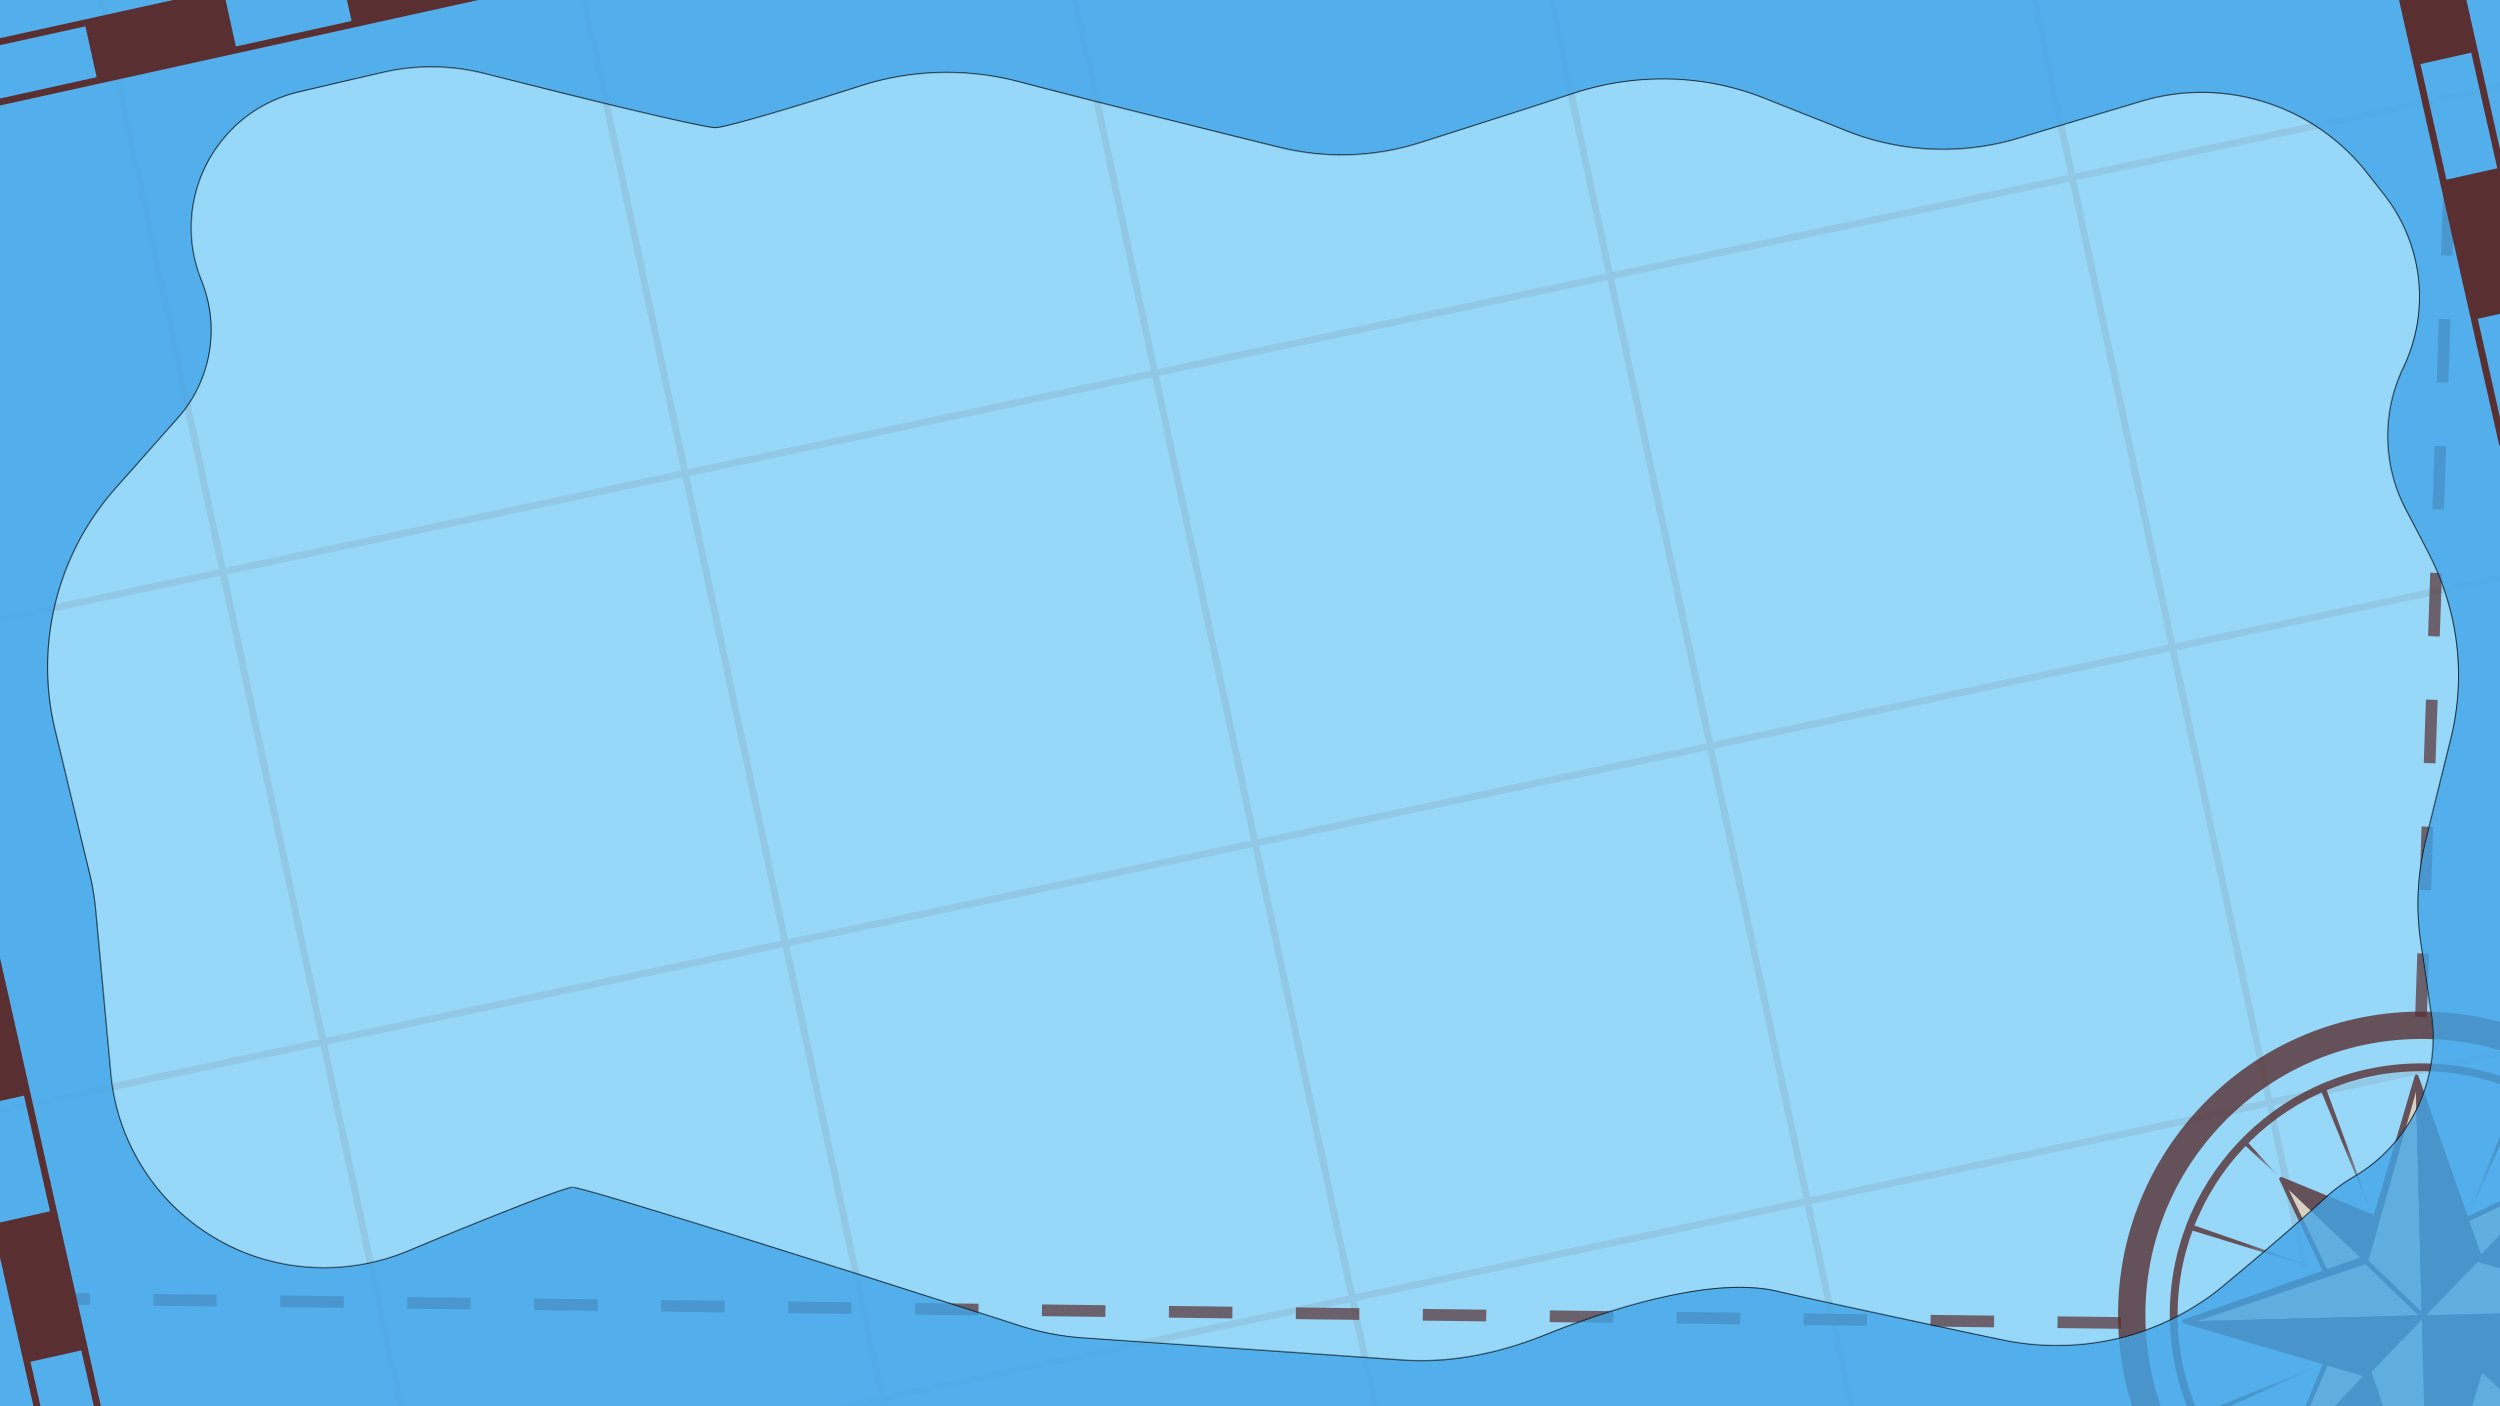 <svg xmlns="http://www.w3.org/2000/svg" width="2560" height="1440" fill="none"><g clip-path="url(#a)"><path fill="#97D8F8" d="M0 0h2560v1440H0z"/><g stroke="#592F31" stroke-linecap="round" stroke-width="7" opacity=".1"><path d="m93-48.5 395.5 1854M588-48l395.5 1854M1083-85l395.5 1854M1578-48.5l395.5 1854M2073-48l395.5 1854M2610.25 77.75l-2922 623M2610.25 77.75l-2922 623M2882.25 522.75l-3493 745M2759.75 1036.25l-2424 517"/></g><g opacity=".8"><circle cx="2479.38" cy="1346.38" r="296.5" stroke="#592F31" stroke-width="28" transform="rotate(-2.044 2479.38 1346.38)"/><circle cx="2479.38" cy="1346.38" r="253.5" stroke="#592F31" stroke-width="8" transform="rotate(-2.044 2479.38 1346.38)"/><path fill="#592F31" d="M2625.87 1198.81 2541.12 1405l-116.8-110.93z"/><path fill="#E7CFB5" d="m2473.1 1277.33 138.02-66.91-129.65 136.51z"/><path fill="#592F31" d="m2552.04 1351.7 59.7-141.29-129.64 136.51z"/><path fill="#592F31" d="M2472.67 1101.86c.55-1.86 3.16-1.93 3.8-.09l83.99 239.14c.45 1.28-.48 2.63-1.83 2.67l-155.54 4.01a2.008 2.008 0 0 1-1.97-2.57z"/><path fill="#592F31" d="M2334.11 1208.05c-.78-1.65.88-3.4 2.57-2.7l198.72 81.68c1.3.53 1.66 2.2.69 3.22l-106.91 112.57c-.97 1.02-2.65.75-3.26-.52z"/><path fill="#E7CFB5" d="m2410.43 1356.16-66.91-138.02 136.51 129.64z"/><path fill="#592F31" d="m2484.8 1277.22-141.29-59.7 136.51 129.64z"/><path fill="#592F31" d="m2336.85 1497.7 85.06-205.9 116.17 110.33z"/><path fill="#592F31" d="m2488.53 1418.14-137.29 67.6 129.64-136.51z"/><path fill="#E7CFB5" d="m2405.39 1347.38-60.43 140.6 129.65-136.51z"/><path fill="#592F31" d="M2235.93 1355.06c-1.87-.55-1.94-3.17-.1-3.81l239.14-83.99c1.28-.45 2.63.48 2.67 1.84l4.01 155.53a2 2 0 0 1-2.57 1.97z"/><path fill="#592F31" d="m2630.8 1492.41-205.9-85.06 110.33-116.18z"/><path fill="#592F31" d="m2551.24 1340.73 67.6 137.29-136.51-129.64z"/><path fill="#E7CFB5" d="m2478.25 1418.21 140.6 60.43L2482.34 1349zM2424.51 1293.9l49.48-175.97 5.9 228.93z"/><path fill="#592F31" d="m2532.47 1291.11-58.48-173.18 5.9 228.93z"/><path fill="#592F31" d="m2729.81 1340.41-251.74-74.07 4.15 161.02z"/><path fill="#592F31" d="m2485.34 1596.8-86.95-247.59 161.02-4.15z"/><path fill="#E7CFB5" d="m2423.15 1294.3-173.18 58.49 228.92-5.91z"/><path fill="#592F31" d="m2425.93 1402.27-175.96-49.48 228.92-5.91zM2535.25 1398.82l-49.48 175.96-5.9-228.92z"/><path fill="#E7CFB5" d="m2427.29 1401.6 58.48 173.18-5.9-228.92z"/><path fill="#592F31" d="m2536.64 1399.41 173.18-58.48-228.93 5.9z"/><path fill="#E7CFB5" d="m2533.85 1291.45 175.97 49.48-228.93 5.9z"/><path stroke="#592F31" stroke-width="5" d="m2418.34 1287.43 123.1 118.86M2538.38 1287.36l-117.93 122.04"/><path fill="url(#b)" d="m2338.5 1210-40.5-38 3-3z"/><path fill="url(#c)" d="m2436.28 1262.72-60.21-147.33 5.45-1.67z"/><path fill="url(#d)" d="m2393.12 1305.74-152.1-46.87 2.16-5.27z"/><path fill="url(#e)" d="m2518.58 1266.06 59.44-147.64 5.07 2.59z"/><path fill="url(#f)" d="m2395.41 1389.55-145.14 65.34-1.86-5.39z"/></g><path stroke="#592F31" stroke-dasharray="65 65" stroke-width="12" d="M2171.9 1354.72 66 1330M2479.11 1041.37 2508 190" opacity=".7"/><g filter="url(#g)" opacity=".8"><mask id="h" fill="#fff"><path d="M2655 1575H-194V-236h2849zM495.567 75.522c-33.362-8.438-68.211-8.977-101.782-1.439l-1.597.365-85.623 19.904c-85.441 19.861-132.893 111.393-99.879 192.664l.449 1.121c18.66 47.128 9.486 100.741-23.782 138.983l-.797.907-64.15 72.437C58.728 567.851 35.733 660.141 56.817 747.65L92.05 893.872l.556 2.357a268.5 268.5 0 0 1 5.773 35.801l15.486 167.39.162 1.68c7.125 71.04 48.528 134.16 110.938 168.97l1.385.77c58.712 32.2 128.925 35.59 190.798 9.92l14.669-6.07c34.267-14.16 68.509-28.07 96.197-38.89 15.825-6.18 29.481-11.33 39.767-14.94 5.147-1.8 9.414-3.21 12.667-4.15 3.435-1.01 5.297-1.36 5.915-1.36-.006 0 .1 0 .368.04.253.03.586.08 1.007.16.844.16 1.955.39 3.337.72 2.761.65 6.485 1.62 11.098 2.88 9.219 2.53 21.877 6.2 37.237 10.78 30.716 9.16 72.162 21.92 118.359 36.34 92.39 28.84 203.736 64.29 286.142 90.71l1.98.63a276.3 276.3 0 0 0 63.2 11.91l327.3 22.79 2.31.15c48.54 2.96 96.78-7.31 141.72-25.33l3.23-1.29c33.58-13.33 75.34-27.97 117.06-37.54 43.16-9.9 85.85-14.29 119.3-6.54l5.5 1.26c57.92 13.31 149.85 32.85 224.82 48.57l1.87.39c79.24 16.04 161.66-3.71 223.98-55.41l6.76-5.63c33.97-28.28 69.65-58.71 96.03-83.07l1.77-1.62c8.92-8.04 18.48-15.24 28.8-21.25l1.36-.8c56.67-33.73 87.66-98.13 78.67-163.47l-.23-1.55-10.99-74.544a268.7 268.7 0 0 1 4.99-103.649l25.78-104.175.36-1.501a271.36 271.36 0 0 0-22.27-187.418l-.71-1.374-23.62-45.465a161.73 161.73 0 0 1-2.36-144.405l.65-1.359c26.77-57.192 19.35-124.563-19.23-174.56l-.92-1.187-17.68-22.497c-54.12-68.883-144.61-97.927-228.62-73.571l-1.98.585-125.96 37.831a268.52 268.52 0 0 1-173.85-6.637l-2.64-1.035-83.34-33.157c-62.34-24.8-131.5-25.972-195.22-5.324l-1.51.493c-46.97 15.493-97.96 31.8-139.86 45.055L1453 146.77c-45.52 14.346-93.94 16.017-140.35 5.012l-2.21-.533c-66.54-16.378-167.12-41.336-251.69-63.17l-16.69-4.321c-51.724-13.443-106.141-12.274-157.187 3.462l-2.429.76c-33.312 10.594-68.148 21.423-96.091 29.601-13.976 4.09-26.199 7.509-35.634 9.902-4.72 1.198-8.711 2.13-11.859 2.761-3.232.648-5.329.926-6.391.926-1.363 0-4.585-.43-9.709-1.361-5.001-.909-11.526-2.239-19.295-3.917-15.534-3.356-35.948-8.082-58.896-13.558-40.153-9.583-88.01-21.449-130.941-32.256z"/></mask><path fill="#42A5E7" d="M2655 1575H-194V-236h2849zM495.567 75.522c-33.362-8.438-68.211-8.977-101.782-1.439l-1.597.365-85.623 19.904c-85.441 19.861-132.893 111.393-99.879 192.664l.449 1.121c18.66 47.128 9.486 100.741-23.782 138.983l-.797.907-64.15 72.437C58.728 567.851 35.733 660.141 56.817 747.65L92.05 893.872l.556 2.357a268.5 268.5 0 0 1 5.773 35.801l15.486 167.39.162 1.68c7.125 71.04 48.528 134.16 110.938 168.97l1.385.77c58.712 32.2 128.925 35.59 190.798 9.92l14.669-6.07c34.267-14.16 68.509-28.07 96.197-38.89 15.825-6.18 29.481-11.33 39.767-14.94 5.147-1.8 9.414-3.21 12.667-4.15 3.435-1.01 5.297-1.36 5.915-1.36-.006 0 .1 0 .368.04.253.03.586.08 1.007.16.844.16 1.955.39 3.337.72 2.761.65 6.485 1.62 11.098 2.88 9.219 2.53 21.877 6.2 37.237 10.78 30.716 9.16 72.162 21.92 118.359 36.34 92.39 28.84 203.736 64.29 286.142 90.71l1.98.63a276.3 276.3 0 0 0 63.2 11.91l327.3 22.79 2.31.15c48.54 2.96 96.78-7.31 141.72-25.33l3.23-1.29c33.58-13.33 75.34-27.97 117.06-37.54 43.16-9.9 85.85-14.29 119.3-6.54l5.5 1.26c57.92 13.31 149.85 32.85 224.82 48.57l1.87.39c79.24 16.04 161.66-3.71 223.98-55.41l6.76-5.63c33.97-28.28 69.65-58.71 96.03-83.07l1.77-1.62c8.92-8.04 18.48-15.24 28.8-21.25l1.36-.8c56.67-33.73 87.66-98.13 78.67-163.47l-.23-1.55-10.99-74.544a268.7 268.7 0 0 1 4.99-103.649l25.78-104.175.36-1.501a271.36 271.36 0 0 0-22.27-187.418l-.71-1.374-23.62-45.465a161.73 161.73 0 0 1-2.36-144.405l.65-1.359c26.77-57.192 19.35-124.563-19.23-174.56l-.92-1.187-17.68-22.497c-54.12-68.883-144.61-97.927-228.62-73.571l-1.98.585-125.96 37.831a268.52 268.52 0 0 1-173.85-6.637l-2.64-1.035-83.34-33.157c-62.34-24.8-131.5-25.972-195.22-5.324l-1.51.493c-46.97 15.493-97.96 31.8-139.86 45.055L1453 146.77c-45.52 14.346-93.94 16.017-140.35 5.012l-2.21-.533c-66.54-16.378-167.12-41.336-251.69-63.17l-16.69-4.321c-51.724-13.443-106.141-12.274-157.187 3.462l-2.429.76c-33.312 10.594-68.148 21.423-96.091 29.601-13.976 4.09-26.199 7.509-35.634 9.902-4.72 1.198-8.711 2.13-11.859 2.761-3.232.648-5.329.926-6.391.926-1.363 0-4.585-.43-9.709-1.361-5.001-.909-11.526-2.239-19.295-3.917-15.534-3.356-35.948-8.082-58.896-13.558-40.153-9.583-88.01-21.449-130.941-32.256z"/><path fill="#000" d="M2655 1575v1h1v-1zm-2849 0h-1v1h1zm0-1811v-1h-1v1zm2849 0h1v-1h-1zM495.567 75.522l-.245.969h.001zm-101.782-1.439-.219-.976-.004.001zm-1.597.365-.223-.975-.004.001zm-85.623 19.904.227.974zm-99.879 192.664.928-.372-.002-.005zm.449 1.121.93-.368-.002-.004zM183.353 427.12l.751.66.003-.004zm-.797.907.748.663.003-.003zm-64.15 72.437.749.663zM56.817 747.65l-.972.235zM92.05 893.872l.973-.23-.001-.004zm.556 2.357.975-.226-.001-.004zm5.773 35.801.996-.092zm15.486 167.39-.995.09v.01zm.162 1.68-.995.1zm110.938 168.97-.487.88h.003zm1.385.77-.484.87.003.01zm190.798 9.92-.382-.92h-.001zm14.669-6.07-.381-.93h-.001zm96.197-38.89-.364-.93zm39.767-14.94-.331-.94zm12.667-4.15-.279-.96h-.001zm5.915-1.36.004 1-.004-2zm.368.04.128-.99zm1.007.16.181-.98zm3.337.72.23-.97zm11.098 2.88.264-.96zm37.237 10.78.286-.96zm118.359 36.34.298-.95zm286.142 90.71-.31.95.01.01zm1.98.63-.3.95h.01zm63.2 11.91.07-.99zm327.3 22.79-.07 1zm2.31.15-.06 1zm141.72-25.33-.37-.93zm3.23-1.29-.37-.93zm117.06-37.54-.22-.98zm119.3-6.54-.23.97h.01zm5.5 1.26-.23.98zm224.82 48.57-.21.98h.01zm1.87.39-.2.98zm223.98-55.41.64.77zm6.76-5.63.64.77zm96.03-83.07-.68-.74zm1.77-1.62-.67-.75v.01zm28.8-21.25.51.87v-.01zm1.36-.8.5.86h.01zm78.67-163.47.99-.13v-.01zm-.23-1.55.99-.14v-.01zm-10.99-74.544.99-.146zm4.99-103.649.97.24zm25.78-104.175.97.241v-.003zm.36-1.501.98.237v-.003zm-22.27-187.418.89-.456-.01-.003zm-.71-1.374.89-.459-.01-.002zm-23.62-45.465.88-.461zm-2.36-144.405.91.432v-.004zm.65-1.359.9.428v-.004zm-19.23-174.56.8-.61-.01-.004zm-.92-1.187.79-.614v-.004zm-17.68-22.497-.78.618zm-228.62-73.571-.27-.961-.01.001zm-1.98.585-.28-.96-.01.002zm-125.96 37.831.28.957zm-173.85-6.637-.36.931v.002zm-2.64-1.035-.37.929.01.002zm-83.34-33.157-.37.93zm-195.22-5.324-.31-.951zm-1.51.493-.31-.95zm-139.86 45.055.3.954zM1453 146.77l.3.953zm-140.35 5.012-.23.972v.001zm-2.21-.533-.24.971.01.001zm-251.69-63.17-.25.968zm-16.69-4.321-.25.968zM884.873 87.22l-.295-.956-.004.001zm-2.429.76-.299-.954-.004.002zm-96.091 29.601.28.96zm-35.634 9.902.246.97zm-11.859 2.761.197.981zm-6.391.926v1zm-9.709-1.361-.179.983zm-19.295-3.917-.211.977zm-58.896-13.558-.232.973zM513.628 80.078l-.245.97h.001zM2655 1575v-1H-194v2h2849zm-2849 0h1V-236h-2v1811zm0-1811v1h2849v-2H-194zm2849 0h-1v1811h2V-236zM495.567 75.522l.246-.97c-33.513-8.475-68.522-9.017-102.247-1.445l.219.976.219.976c33.416-7.503 68.107-6.967 101.318 1.432zm-101.782-1.439-.223-.975-1.597.365.223.975.222.975 1.598-.365zm-1.597.365-.227-.974-85.622 19.903.226.975.227.974 85.622-19.904zm-85.623 19.904-.226-.975c-86.041 20.001-133.825 112.175-100.58 194.015l.927-.376.926-.377c-32.782-80.701 14.337-171.591 99.18-191.313zm-99.879 192.664-.929.372.45 1.121.928-.372.928-.372-.449-1.121zm.449 1.121-.93.368c18.522 46.781 9.416 99.998-23.607 137.959l.755.656.754.656c33.513-38.524 42.755-92.532 23.958-140.007zM183.353 427.12l-.752-.66-.797.907.752.66.751.66.797-.907zm-.797.907-.749-.663-64.149 72.437.748.663.749.663 64.149-72.437zm-64.15 72.437-.748-.663c-59.895 67.631-82.974 160.257-61.813 248.084l.972-.235.973-.234c-21.009-87.191 1.903-179.147 61.365-246.289zM56.817 747.65l-.972.235 35.232 146.221.972-.234.972-.234L57.79 747.416zM92.05 893.872l-.973.23.556 2.356.974-.229.973-.23-.557-2.357zm.556 2.357-.974.225a267.5 267.5 0 0 1 5.751 35.668l.996-.092.996-.092a269.5 269.5 0 0 0-5.794-35.935zm5.773 35.801-.996.092 15.487 167.388.995-.09.996-.09-15.486-167.392zm15.486 167.39-.995.1.162 1.68.995-.1.996-.1-.162-1.68zm.162 1.68-.995.1c7.158 71.36 48.75 134.77 111.446 169.75l.487-.88.487-.87c-62.125-34.66-103.338-97.49-110.43-168.2zm110.938 168.97-.484.88 1.385.76.484-.87.483-.88-1.384-.76zm1.385.77-.481.88c58.983 32.34 129.513 35.75 191.663 9.96l-.384-.92-.383-.92c-61.597 25.55-131.492 22.17-189.935-9.88zm190.798 9.92.383.92 14.669-6.07-.383-.92-.382-.93-14.669 6.08zm14.669-6.07.382.92c34.265-14.15 68.499-28.06 96.178-38.87l-.363-.94-.364-.93c-27.697 10.82-61.945 24.74-96.214 38.89zm96.197-38.89.363.94c15.822-6.18 29.466-11.33 39.735-14.94l-.331-.94-.331-.94c-10.302 3.61-23.971 8.77-39.8 14.95zm39.767-14.94.331.94c5.14-1.8 9.387-3.19 12.616-4.13l-.28-.96-.28-.96c-3.278.95-7.564 2.36-12.718 4.17zm12.667-4.15.28.96a62 62 0 0 1 3.948-1.04c.974-.21 1.498-.28 1.687-.28v-2c-.429 0-1.145.11-2.116.33-1 .22-2.347.56-4.078 1.07zm5.915-1.36-.003-1h-.09c-.011.01-.037.01-.052.01-.023 0-.086.02-.124.03-.078.02-.346.17-.507.33-.214.49.011 1.27.237 1.47.09.05.228.11.273.12a.3.3 0 0 0 .085.02c.03.01.055.01.063.01.011 0 .02.01.025.01h.091c.043.01.122.01.243.03l.127-.99.128-.99c-.148-.02-.256-.03-.331-.04-.037 0-.066-.01-.088-.01h-.023.039c.005.01.014.01.025.01.009 0 .033 0 .063.01a.3.3 0 0 1 .085.02c.045.01.183.07.273.12.226.2.451.98.237 1.47-.161.16-.428.31-.507.33-.038.01-.101.03-.124.03-.015 0-.041.01-.051.01h-.09zm.368.04-.127.99c.23.03.544.08.953.15l.181-.98.181-.98c-.434-.08-.785-.14-1.06-.17zm1.007.16-.181.98c.821.15 1.915.39 3.289.71l.229-.97.23-.97a71 71 0 0 0-3.386-.73zm3.337.72-.229.97c2.743.65 6.454 1.61 11.063 2.88l.264-.97.264-.96c-4.617-1.27-8.355-2.24-11.132-2.89zm11.098 2.88-.264.97c9.208 2.52 21.857 6.19 37.215 10.77l.286-.96.286-.96c-15.363-4.58-28.029-8.25-37.259-10.78zm37.237 10.78-.286.96c30.71 9.15 72.151 21.92 118.347 36.34l.298-.96.298-.95c-46.199-14.42-87.65-27.19-118.371-36.35zm118.359 36.34-.298.96c92.386 28.84 203.73 64.28 286.13 90.7l.31-.95.3-.95c-82.402-26.42-193.751-61.87-286.144-90.71zm286.142 90.71-.3.96 1.98.62.3-.95.31-.95-1.99-.63zm1.98.63-.29.95c20.6 6.44 41.88 10.46 63.42 11.96l.07-1 .07-.99a275.5 275.5 0 0 1-62.97-11.87zm63.2 11.91-.07 1 327.3 22.79.07-1 .07-.99-327.3-22.79zm327.3 22.79-.07 1 2.32.15.06-1 .07-.99-2.32-.15zm2.31.15-.06 1c48.72 2.97 97.11-7.35 142.16-25.4l-.38-.93-.37-.93c-44.84 17.98-92.93 28.21-141.29 25.27zm141.72-25.33.37.93 3.23-1.29-.37-.93-.37-.93-3.23 1.29zm3.23-1.29.37.93c33.55-13.32 75.26-27.94 116.91-37.5l-.22-.97-.22-.98c-41.79 9.59-83.6 24.25-117.21 37.59zm117.06-37.54.22.97c43.12-9.89 85.62-14.23 118.85-6.54l.23-.97.23-.98c-33.68-7.79-76.55-3.37-119.75 6.54zm119.3-6.54-.22.97 5.49 1.27.23-.98.22-.97-5.5-1.27zm5.5 1.26-.23.98c57.94 13.3 149.87 32.85 224.84 48.57l.21-.98.21-.98c-74.98-15.71-166.89-35.26-224.81-48.56zm224.82 48.57-.2.98 1.87.39.2-.98.2-.98-1.87-.39zm1.87.39-.2.98c79.53 16.1 162.26-3.72 224.82-55.62l-.64-.77-.64-.77c-62.08 51.51-144.19 71.18-223.14 55.2zm223.98-55.41.64.77 6.76-5.63-.64-.77-.63-.76-6.77 5.62zm6.76-5.63.64.77c33.98-28.28 69.67-58.73 96.07-83.11l-.68-.73-.68-.74c-26.36 24.34-62.02 54.77-95.99 83.05zm96.03-83.07.67.73 1.78-1.62-.68-.73-.67-.74-1.78 1.62zm1.77-1.62.67.74c8.87-8 18.38-15.15 28.64-21.12l-.51-.87-.5-.86c-10.39 6.05-20.01 13.28-28.97 21.36zm28.8-21.25.51.86 1.35-.8-.5-.86-.51-.86-1.35.8zm1.36-.8.51.86c57.02-33.94 88.2-98.73 79.15-164.46l-.99.13-1 .14c8.95 64.94-21.85 128.95-78.18 162.47zm78.67-163.47.99-.14-.23-1.55-.99.14-.99.14.23 1.55zm-.23-1.55.99-.15-10.99-74.54-.99.146-.98.146 10.98 74.538zm-10.99-74.544.99-.146a267.7 267.7 0 0 1 4.97-103.263l-.97-.24-.97-.24a269.3 269.3 0 0 0-5 104.035zm4.99-103.649.97.24 25.78-104.174-.97-.241-.97-.24-25.78 104.175zm25.78-104.175.97.238.37-1.502-.98-.237-.97-.238-.36 1.502zm.36-1.501.98.234a272.4 272.4 0 0 0-22.36-188.108l-.89.456-.89.456a270.4 270.4 0 0 1 22.19 186.727zm-22.27-187.418.88-.459-.7-1.374-.89.459-.89.458.71 1.374zm-.71-1.374.88-.461-23.62-45.465-.88.461-.89.461 23.62 45.465zm-23.62-45.465.88-.461a160.7 160.7 0 0 1-2.33-143.512l-.91-.432-.9-.432c-22.08 46.114-21.21 99.927 2.37 145.298zm-2.36-144.405.91.428.64-1.359-.9-.428-.91-.428-.64 1.36zm.65-1.359.9.424c26.93-57.532 19.47-125.301-19.33-175.594l-.8.61-.79.611c38.35 49.701 45.72 116.672 19.11 173.525zm-19.23-174.56.79-.614-.92-1.187-.79.614-.79.614.93 1.188zm-.92-1.187.79-.618-17.68-22.497-.79.618-.78.618 17.67 22.497zm-17.68-22.497.79-.618c-54.38-69.204-145.29-98.383-229.68-73.914l.27.961.28.96c83.62-24.243 173.68 4.666 227.56 73.229zm-228.62-73.571-.28-.96-1.98.585.28.96.28.959 1.99-.585zm-1.98.585-.29-.958-125.96 37.831.29.958.28.957 125.97-37.831zm-125.96 37.831-.29-.958a267.5 267.5 0 0 1-173.2-6.612l-.36.933-.36.933a269.5 269.5 0 0 0 174.49 6.661zm-173.85-6.637.37-.931-2.64-1.035-.37.931-.36.931 2.64 1.035zm-2.64-1.035.37-.929-83.34-33.157-.37.929-.37.93 83.34 33.156zm-83.34-33.157.37-.929c-62.56-24.89-131.97-26.063-195.9-5.346l.31.951.31.952c63.51-20.58 132.43-19.409 194.54 5.302zm-195.22-5.324-.31-.95-1.51.492.31.95.31.95 1.51-.491zm-1.51.493-.31-.95c-46.96 15.492-97.95 31.797-139.85 45.052l.3.953.3.954c41.91-13.257 92.9-29.564 139.88-45.06zm-139.86 45.055-.3-.953-17.36 5.483.3.954.3.953 17.36-5.483zM1453 146.77l-.3-.954c-45.34 14.292-93.58 15.957-139.82 4.993l-.23.973-.23.973c46.59 11.047 95.19 9.37 140.88-5.032zm-140.35 5.012.24-.972-2.21-.533-.24.972-.23.972 2.21.533zm-2.21-.533.24-.971c-66.54-16.378-167.11-41.335-251.68-63.167l-.25.968-.25.968c84.58 21.836 185.16 46.795 251.7 63.173zm-251.69-63.17.25-.968-16.68-4.321-.26.968-.25.968 16.69 4.321zm-16.69-4.321.26-.968c-51.911-13.49-106.517-12.317-157.742 3.474l.295.956.295.955c50.868-15.681 105.096-16.845 156.642-3.45zM884.873 87.22l-.299-.955-2.429.761.299.955.299.954 2.429-.761zm-2.429.76-.303-.953c-33.31 10.593-68.137 21.42-96.069 29.594l.281.96.28.96c27.955-8.181 62.799-19.013 96.114-29.608zm-96.091 29.601-.281-.96c-13.971 4.089-26.181 7.504-35.599 9.893l.246.969.246.97c9.452-2.398 21.689-5.821 35.668-9.912zm-35.634 9.902-.246-.969c-4.712 1.195-8.685 2.123-11.809 2.75l.196.98.197.981c3.171-.636 7.18-1.573 11.908-2.772zm-11.859 2.761-.196-.98c-3.235.648-5.243.906-6.195.906v2c1.172 0 3.357-.298 6.588-.945zm-6.391.926v-1c-1.256 0-4.386-.41-9.53-1.345l-.179.984-.179.983c5.103.928 8.418 1.378 9.888 1.378zm-9.709-1.361.179-.984c-4.985-.906-11.498-2.234-19.263-3.911l-.211.978-.211.977c7.774 1.679 14.311 3.012 19.327 3.923zm-19.295-3.917.211-.978c-15.524-3.353-35.93-8.077-58.875-13.553l-.232.973-.232.973c22.95 5.477 43.372 10.204 58.917 13.562zm-58.896-13.558.232-.973c-40.148-9.581-88-21.446-130.929-32.253l-.244.97-.244.97c42.932 10.807 90.794 22.675 130.953 32.259zM513.628 80.078l.245-.97-18.061-4.556-.245.97-.244.97 18.06 4.556z" mask="url(#h)"/></g><path stroke="#592F31" stroke-linecap="round" stroke-width="7" d="M-88.986 876.094 56.331 1521.95m-87.502-663.682 145.316 645.852"/><path fill="#592F31" d="M-61 991.475-5.354 979l31.938 142.464-55.646 12.475zM-3 1252.47l55.646-12.475 31.938 142.464-55.646 12.475z"/><path stroke="#592F31" stroke-linecap="round" stroke-width="7" d="M606.326-91.043-40.141 51.51m664.046-84.662L-22.562 109.4"/><path fill="#592F31" d="m490.826-63.55 12.237 55.698-142.6 31.328-12.236-55.698zM229.58-6.669l12.237 55.699-142.6 31.328L86.982 24.66z"/><path stroke="#592F31" stroke-linecap="round" stroke-width="7" d="m2417.01-191.906 145.32 645.852m-87.5-663.678 145.32 645.852"/><path fill="#592F31" d="M2445-76.525 2500.646-89l31.938 142.464-55.646 12.475zM2503 184.475 2558.646 172l31.938 142.464-55.646 12.475z"/></g><defs><linearGradient id="b" x1="2315.75" x2="2315.75" y1="1169.5" y2="1205.5" gradientUnits="userSpaceOnUse"><stop offset=".279" stop-color="#592F31"/><stop offset="1" stop-color="#592F31" stop-opacity="0"/></linearGradient><linearGradient id="c" x1="2422.19" x2="2381.29" y1="1129.88" y2="1224.99" gradientUnits="userSpaceOnUse"><stop offset=".442" stop-color="#592F31"/><stop offset="1" stop-color="#592F31" stop-opacity="0"/></linearGradient><linearGradient id="d" x1="2281.47" x2="2329.07" y1="1232.4" y2="1324.34" gradientUnits="userSpaceOnUse"><stop offset=".442" stop-color="#592F31"/><stop offset="1" stop-color="#592F31" stop-opacity="0"/></linearGradient><linearGradient id="e" x1="2601.01" x2="2505.41" y1="1160.94" y2="1200.68" gradientUnits="userSpaceOnUse"><stop offset=".442" stop-color="#592F31"/><stop offset="1" stop-color="#592F31" stop-opacity="0"/></linearGradient><linearGradient id="f" x1="2263.14" x2="2359.62" y1="1408.3" y2="1445.84" gradientUnits="userSpaceOnUse"><stop offset=".442" stop-color="#592F31"/><stop offset="1" stop-color="#592F31" stop-opacity="0"/></linearGradient><clipPath id="a"><path fill="#fff" d="M0 0h2560v1440H0z"/></clipPath><filter id="g" width="3649" height="2611" x="-594" y="-636" color-interpolation-filters="sRGB" filterUnits="userSpaceOnUse"><feFlood flood-opacity="0" result="BackgroundImageFix"/><feBlend in="SourceGraphic" in2="BackgroundImageFix" result="shape"/><feGaussianBlur result="effect1_foregroundBlur_1020_109" stdDeviation="200"/></filter></defs></svg>